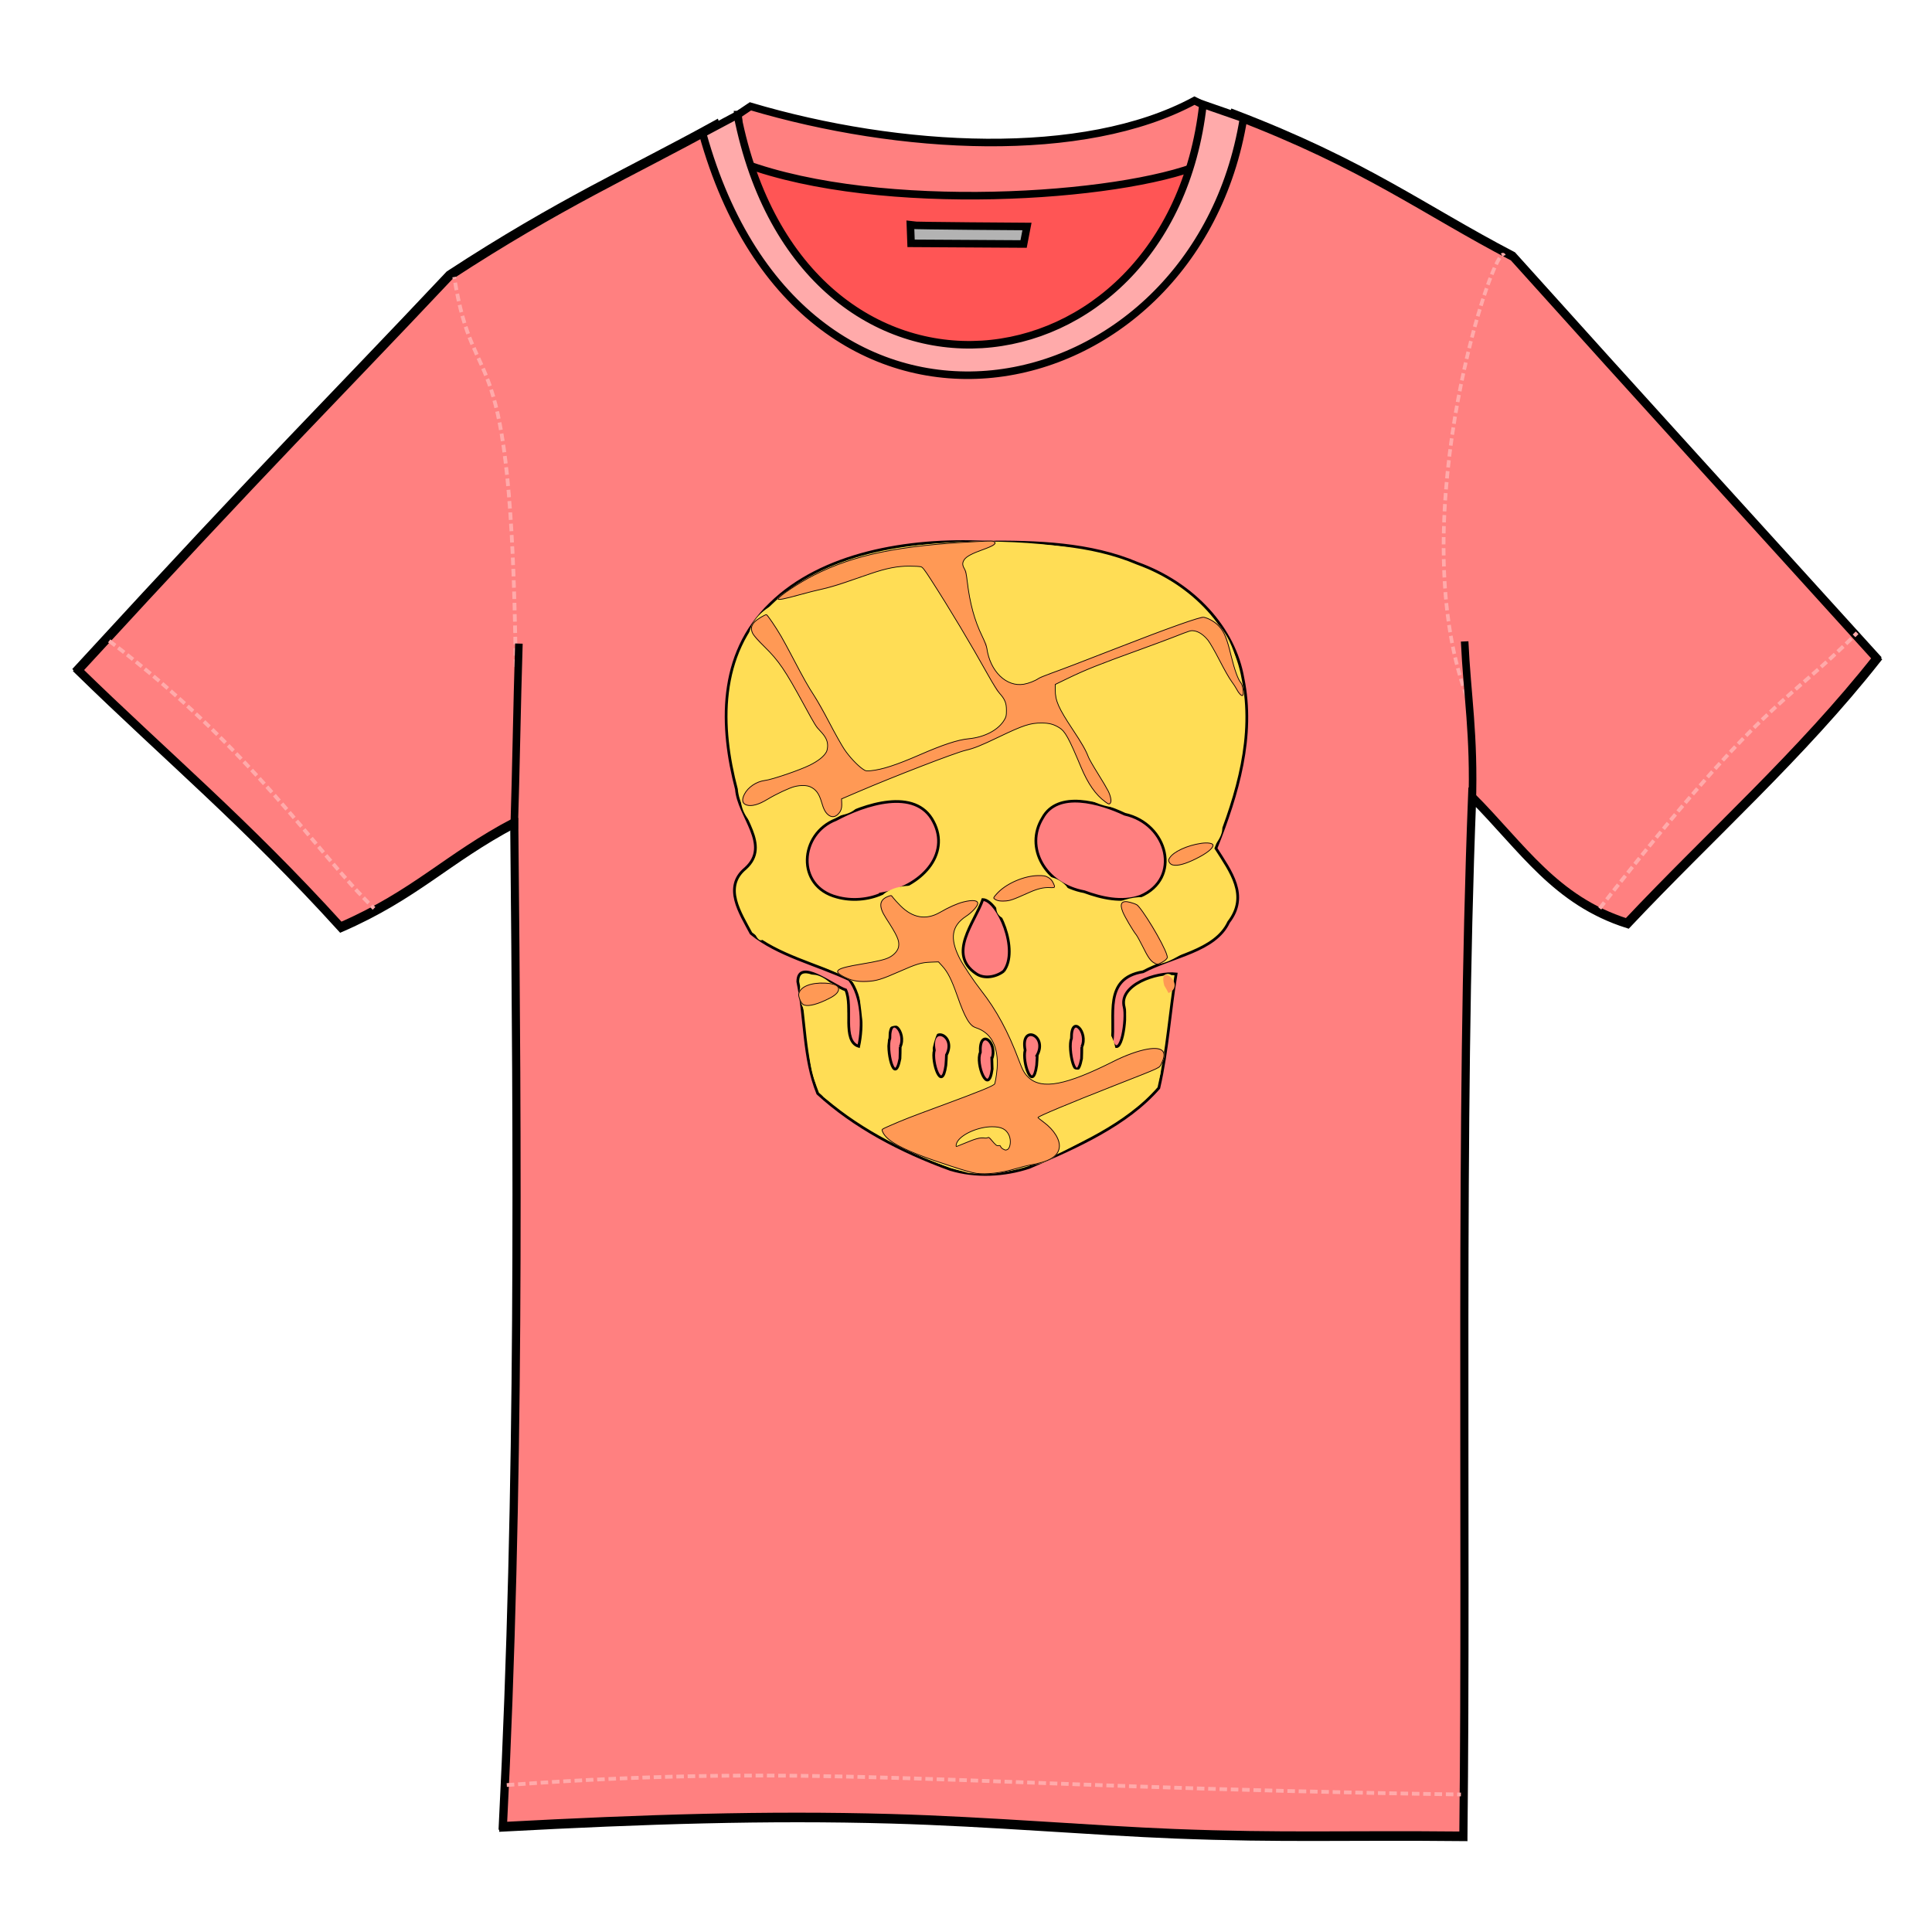 <?xml version="1.0" encoding="UTF-8" standalone="no"?>
<svg
   xmlns:dc="http://purl.org/dc/elements/1.1/"
   xmlns:cc="http://creativecommons.org/ns#"
   xmlns:rdf="http://www.w3.org/1999/02/22-rdf-syntax-ns#"
   xmlns:svg="http://www.w3.org/2000/svg"
   xmlns="http://www.w3.org/2000/svg"
   xmlns:sodipodi="http://sodipodi.sourceforge.net/DTD/sodipodi-0.dtd"
   xmlns:inkscape="http://www.inkscape.org/namespaces/inkscape"
   cursor="default"
   viewBox="0 0 256 256"
   version="1.1"
   id="svg27"
   sodipodi:docname="Skull_shirt.svg"
   inkscape:version="0.92.3 (2405546, 2018-03-11)">
  <defs
     id="defs31" />
  <sodipodi:namedview
     pagecolor="#ffffff"
     bordercolor="#666666"
     borderopacity="1"
     objecttolerance="10"
     gridtolerance="10"
     guidetolerance="10"
     inkscape:pageopacity="0"
     inkscape:pageshadow="2"
     inkscape:window-width="1920"
     inkscape:window-height="1017"
     id="namedview29"
     showgrid="false"
     inkscape:zoom="2.6074563"
     inkscape:cx="47.053089"
     inkscape:cy="122.38629"
     inkscape:window-x="1912"
     inkscape:window-y="-8"
     inkscape:window-maximized="1"
     inkscape:current-layer="svg27" />
  <g
     id="patternLayer"
     display="inline">
    <path
       d="M193.866 243.187c-15.915-.16-23.765.226-38.261-.34-10.627-.414-24.635-1.623-37.604-1.987-16.483-.462-32.533.055-51.415 1.064 2.272-44.78 1.937-89.503 1.516-133.011-8.91 4.708-13.089 9.51-22.981 13.813-12.538-13.821-23.245-22.757-34.85-34.092 26.31-28.64 32.83-34.85 49.244-52.276 14.647-9.572 24.01-13.668 35.315-19.902 14.17 45.805 55.74 37.79 68.64-1.428 17.423 6.647 25.002 12.563 36.962 18.805 17.706 19.702 32.19 35.565 48.235 53.285-10.017 12.712-22.055 23.403-33.083 35.103-9.53-3.027-13.836-9.97-20.56-16.744-1.683 42.805-.686 95.208-1.158 137.71z"
       id="path2"
       stroke="#000"
       fill-rule="evenodd"
       fill="#ff8080" />
  </g>
  <g
     id="g25">
    <path
       fill="#f55"
       fill-rule="evenodd"
       stroke="#000"
       d="M97.035 20.719c25.609 56.27 66.686 11.482 64.65-1.137z"
       id="path5" />
    <path
       fill="#ff8080"
       fill-rule="evenodd"
       stroke="#000"
       d="M97.792 15.194l1.642-1.105c19.745 5.856 44.134 7.179 58.841-.757l5.114 2.525c1.82.976-1.642 3.47-4.21 5.921-10.837 4.457-42.409 6.563-60.544-.105-1.78-1.487-.42-3.21-.843-6.479z"
       id="path7" />
    <path
       fill="none"
       stroke="#000"
       d="M193.946 243.457c-15.914-.16-23.764.226-38.26-.34-10.628-.413-24.635-1.623-37.605-1.986-16.483-.462-32.532.054-51.414 1.064 2.271-44.781 1.936-89.504 1.515-133.012-8.91 4.708-13.088 9.51-22.98 13.814-12.539-13.822-23.245-22.758-34.85-34.093 26.31-28.64 32.829-34.85 49.244-52.276 14.646-9.572 24.01-13.668 35.315-19.902 14.169 45.806 55.74 37.79 68.64-1.427 17.423 6.646 25.002 12.563 36.961 18.804 17.706 19.703 32.191 35.565 48.235 53.286-10.017 12.711-22.054 23.402-33.082 35.102-9.53-3.027-13.837-9.97-20.56-16.744-1.683 42.805-.686 95.208-1.159 137.71z"
       id="path9" />
    <path
       fill="#faa"
       fill-rule="evenodd"
       stroke="#000"
       d="M93.102 17.688c13.316 48.14 65.258 37.497 71.668-1.999l-5.37-1.863c-4.405 39.456-53.108 44.894-61.694 1.412z"
       id="path11" />
    <path
       fill="none"
       stroke="#faa"
       stroke-dasharray="1,.5"
       stroke-width=".5"
       d="M68.337 88.375c-.564-46.362-5.43-34.49-8.15-51.669"
       id="path13" />
    <path
       fill="none"
       stroke="#000"
       d="M68.127 109.804c.25-7.76.37-16.247.63-24.526"
       id="path15" />
    <path
       fill="none"
       stroke="#faa"
       stroke-dasharray=".973,.487"
       stroke-width=".487"
       d="M194.326 92.247c-8.714-23.918 3.984-60.994 4.952-58.372"
       id="path17" />
    <path
       fill="none"
       stroke="#000"
       d="M195.073 106.615c.295-9.365-.667-14.417-1-21.625"
       id="path19" />
    <path
       fill="none"
       stroke="#faa"
       stroke-dasharray="1,.5"
       stroke-width=".5"
       d="M14.472 84.92c18.96 14.317 27.322 27.932 35.09 35.447M67.15 236.528c41.954-3.03 58.801.246 126.429 1.25M211.972 120.367c21.859-28.024 24.555-26.847 34.107-36.518"
       id="path21" />
    <path
       fill="#b3b3b3"
       fill-rule="evenodd"
       stroke="#000"
       d="M120.633 29.831c.446.09 15.446.18 15.446.18l-.446 2.32-14.911-.089z"
       id="path23" />
  </g>
  <path
     style="fill:#ffdd55;stroke-width:0.363;stroke:#000000;stroke-opacity:1"
     d="m 125.91,154.95 c -6.565,-2.379 -12.748,-5.653 -17.556,-10.056 -1.929,-4.774 -1.612,-9.898 -2.641,-14.818 0.021,-3.233 4.705,0.571 6.351,1.098 0.992,2.175 -0.531,6.787 1.718,7.47 0.59,-2.708 0.492,-6.586 -1.239,-8.838 -4.322,-2.028 -9.473,-3.206 -13.024,-6.13 -1.418,-2.679 -3.744,-6.128 -0.743,-8.604 3.457,-3.115 -0.934,-6.892 -1.194,-10.497 -2.143,-8.171 -2.514,-17.822 4.504,-24.561 6.844,-6.704 18.194,-8.658 28.408,-8.186 6.879,-0.068 13.985,0.169 20.232,2.82 7.493,2.712 12.836,8.635 13.972,15.248 1.567,7.607 -0.696,15.312 -3.581,22.512 1.937,3.068 4.4,6.259 1.685,9.782 -1.8,3.871 -7.504,4.52 -11.337,6.572 -5.35,0.862 -3.632,5.938 -4.116,9.297 1.214,2.483 1.987,-3.163 1.612,-4.607 -0.774,-2.951 4.285,-4.691 6.876,-4.397 -0.832,4.99 -1.135,10.118 -2.285,15.106 -4.227,4.863 -10.845,7.804 -17.157,10.515 -3.303,1.1 -7.116,1.295 -10.485,0.273 z m 5.515,-14.639 c 0.82,-2.244 -1.693,-4.18 -1.525,-0.863 -0.686,1.469 1.081,5.964 1.565,2.202 -0.008,-0.447 -0.025,-0.893 -0.041,-1.339 z m -6.015,-0.519 c 1.403,-2.636 -2.281,-4.142 -1.609,-0.634 -0.421,1.502 1.004,5.798 1.529,2 0.041,-0.455 0.063,-0.91 0.08,-1.366 z m 12.031,0 c 1.403,-2.636 -2.281,-4.142 -1.609,-0.634 -0.421,1.502 1.004,5.798 1.529,2 0.041,-0.455 0.063,-0.91 0.081,-1.366 z m -18.161,-1.067 c 0.903,-1.933 -1.406,-4.445 -1.371,-1.141 -0.545,1.319 0.599,6.549 1.34,2.688 0.026,-0.516 0.029,-1.032 0.031,-1.548 z m 24.062,0 c 0.903,-1.933 -1.406,-4.445 -1.371,-1.141 -0.545,1.319 0.599,6.549 1.34,2.688 0.026,-0.516 0.029,-1.032 0.031,-1.548 z m -10.352,-10.039 c 2.114,-2.732 -0.753,-9.423 -2.765,-9.489 -1.066,3.053 -4.771,7.216 -0.869,9.833 1.097,0.745 2.682,0.405 3.634,-0.344 z M 116.821,118.434 c 5.265,-0.928 9.168,-5.229 6.869,-9.556 -2.364,-4.609 -9.214,-2.285 -12.937,-0.276 -4.828,1.87 -5.333,8.842 0.146,10.267 1.934,0.537 4.134,0.366 5.923,-0.434 z m 34.26,0.331 c 5.532,-2.345 3.672,-9.614 -2.04,-10.876 -3.245,-1.533 -8.898,-3.204 -10.904,0.502 -2.392,3.884 0.319,8.8 5.534,9.766 2.282,0.839 4.995,1.47 7.411,0.608 z"
     id="path829"
     inkscape:connector-curvature="0" />
  <path
     style="fill:#ffd42a;stroke-width:0.363;fill-opacity:0"
     d="m 125.978,154.869 c -6.246,-2.331 -12.139,-5.407 -16.992,-9.406 -2.566,-4.108 -1.686,-8.906 -2.89,-13.306 -1.172,-2.726 1.708,-4.042 4.036,-1.981 3.952,1.009 1.397,5.179 2.563,7.653 1.76,3.869 1.686,-3.208 1.188,-4.849 0.859,-4.732 -7.072,-4.589 -10.379,-7.021 -4.64,-1.49 -7.032,-6.392 -5.212,-10.129 3.498,-2.371 1.462,-5.398 0.371,-8.25 -3.005,-8.638 -3.853,-18.696 2.425,-26.532 6.562,-7.315 18.396,-9.237 28.869,-9.365 10.072,-0.121 21.175,1.42 28.485,7.57 7.199,6.478 7.686,15.922 5.559,24.087 -0.774,3.203 -1.916,6.339 -3.24,9.416 3.744,3.224 3.846,7.691 0.627,11.227 -3.419,2.656 -8.28,3.712 -12.31,5.684 -2.768,1.991 -1.545,6.605 -1.575,9.669 3.292,-1.978 -0.129,-6.53 2.692,-8.742 2.132,-0.956 7.072,-2.713 5.06,1.091 -0.732,4.454 -0.628,9.062 -2.523,13.339 -4.12,3.857 -9.52,6.736 -15.07,9.043 -3.613,1.349 -7.877,2.058 -11.685,0.8 z m 5.453,-11.423 c 0.416,-1.629 1.84,-6.908 -1.694,-5.812 0.223,1.449 -1.71,6.556 1.694,5.812 z m -5.935,-1.199 c 0.44,-1.456 0.745,-7.588 -1.87,-4.626 -0.234,0.986 -0.752,7.769 1.87,4.626 z m 12.346,-2.213 c 1.497,-1.641 -2.15,-5.417 -1.883,-1.701 -0.975,1.516 0.726,7.153 1.826,2.943 0.025,-0.414 0.04,-0.828 0.057,-1.242 z m -18.562,-1.285 c 1.298,-2.566 -2.282,-4.369 -1.781,-0.793 -0.648,1.386 0.745,6.083 1.757,2.522 0.025,-0.576 0.021,-1.153 0.024,-1.729 z m 24.463,0 c 1.298,-2.566 -2.282,-4.369 -1.781,-0.793 -0.648,1.386 0.745,6.083 1.757,2.522 0.025,-0.576 0.021,-1.153 0.024,-1.729 z m -11.15,-9.662 c 3.629,-3.074 -0.493,-7.45 -1.73,-10.663 -2.033,2.24 -3.65,6.09 -3.426,9.052 0.596,1.798 3.231,2.913 5.155,1.611 z m -13.861,-11.245 c 5.227,-1.069 6.935,-6.389 4.502,-9.979 -3.748,-3.879 -10.84,-0.679 -14.413,1.871 -3.871,2.923 -2.079,9.652 3.799,9.46 2.138,0.007 4.231,-0.553 6.113,-1.352 z m 33.302,0.574 c 5.322,-3.263 1.739,-10.02 -4.056,-11.106 -4.58,-2.949 -11.637,-0.802 -10.849,4.362 -0.327,4.502 5.306,6.645 9.835,7.463 1.721,0.24 3.581,0.07 5.07,-0.719 z"
     id="path827"
     inkscape:connector-curvature="0" />
  <path
     style="fill:#ffdd55;stroke-width:0.363;fill-opacity:1"
     d="m 128.302,155.416 c -7.325,-1.915 -13.626,-5.807 -19.165,-10.05 -2.713,-3.534 -1.449,-7.97 -2.736,-11.857 -1.239,-2.335 0.076,-6.187 3.533,-3.352 4.47,1.963 0.372,7.686 3.947,9.105 1.026,-2.632 -0.031,-5.783 -0.072,-8.618 -2.475,-1.918 -6.599,-3.179 -9.78,-4.72 -0.53,-2.978 2.23,-6.299 -0.199,-9.6 -0.981,-4.403 2.959,4.245 2.104,-0.345 0.72,-3.796 0.637,1.047 2.537,1.927 2.28,2.678 0.592,5.965 4.189,7.694 3.399,-1.195 5.646,-1.887 3.861,-5.024 -1.417,-2.924 6.001,-4.547 6.502,-1.76 1.339,3.428 7.6,-2.166 6.232,1.989 -1.776,2.878 -3.99,8.124 1.555,9.184 2.118,-0.762 4.68,-2.212 5.157,1.122 0.369,2.631 3.641,0.577 5.748,1.346 -2.045,-1.453 2.313,-6.448 0.767,-2.461 0.425,3.774 5.285,5.616 5.341,9.395 3.354,-1.212 -0.027,-5.403 2.329,-7.202 1.091,-0.566 2.938,2.408 3.398,-0.099 -1.746,-1.259 2.377,1.764 0.646,-0.961 -1.313,-2.761 2.478,-2.768 0.89,-0.043 -0.956,3.355 -0.592,6.769 -1.258,10.16 0.101,4.293 -4.889,6.416 -8.382,8.81 -4.926,2.873 -10.813,6.058 -17.145,5.362 z m 3.523,-14.891 c 1.588,-2.201 -2.611,-5.59 -2.355,-1.42 -0.752,1.534 0.751,6.79 2.27,3.125 0.047,-0.568 0.06,-1.137 0.084,-1.705 z m -6.41,2.592 c 0.557,-1.925 2.483,-6.561 -1.06,-6.446 -0.697,0.913 -2.27,7.266 1.06,6.446 z m 12.426,-3.512 c 1.605,-2.796 -3.135,-4.223 -2.321,-0.625 -0.763,1.504 1.119,6.292 2.304,2.748 0.061,-0.707 0.037,-1.415 0.018,-2.123 z m -18.149,1.853 c 0.036,-1.46 1.161,-6.862 -1.988,-5.252 0.337,1.299 -1.773,7.723 1.988,5.252 z m 24.051,-2.706 c 0.788,-2.107 -1.564,-3.88 -1.276,-4.487 -1.042,-0.848 0.305,-1.947 -2.096,-1.051 -2.136,1.589 2.031,-0.092 0.69,1.993 0.807,1.757 -0.578,7.774 2.588,6.297 0.283,-0.906 -0.071,-1.838 0.093,-2.751 z m 8.445,-2.308 c -2.852,-1.496 1.284,1.517 0,0 z m -11.854,-0.154 c -1.236,-1.421 -0.337,1.171 0,0 z m 13.635,-0.656 c -1.402,-1.424 -1.573,1.392 0,0 z m -8.372,-0.744 c -1.343,-0.533 1.312,1.462 0,0 z m -13.357,-1.391 c -1.686,-2.377 0.991,2.441 0,0 z m 18.922,-0.491 c -1.236,-1.421 -0.337,1.171 0,0 z m -42.669,-7.089 c -1.707,-1.335 0.768,1.907 0,0 z m -1.45,-0.213 c -0.922,-2.927 -3.812,1.35 0,0 z m 1.037,-2.197 c -1.302,-1.436 -0.183,1.93 0,0 z m -1.833,-0.715 c -1.565,-0.789 -0.424,2.069 0,0 z m 1.04,-3.406 c 2.208,-2.355 -3.331,2.343 0,0 z m -1.04,-0.82 c -1.028,-1.393 -0.99,1.342 0,0 z m 46.118,9.212 c -0.844,-2.716 -4.48,-6.323 -4.024,-8.304 3.559,-1.433 7.159,-0.297 7.496,3.129 0.293,2.208 4.537,1.968 1.258,3.525 -1.356,0.814 -2.944,1.849 -4.73,1.65 z m -15.239,-1.027 c 0.957,-0.703 0.785,1.193 0,0 z m -37.116,-3.088 c -1.759,-2.479 2.444,-1.916 1.65,-4.576 1.276,-1.303 0.037,8.496 -1.65,4.576 z m 13.856,0.571 c 0.406,-1.679 0.706,-3.799 1.082,-0.849 -0.096,0.231 -0.574,1.318 -1.082,0.849 z m -10.95,-1.421 c 0.65,-1.914 0.71,2.161 0,0 z m 35.012,-0.329 c -1.638,-0.991 2.105,0.432 0.027,0.057 z m -27.27,-0.104 c 0.649,-1.576 2.299,-0.418 0,0 z m 21.352,-2.243 c -2.067,-3.356 5.543,-5.058 8.253,-3.536 4.131,2.422 -2.427,3.94 -4.283,4.634 -1.53,0.994 -4.058,0.904 -3.97,-1.099 z m 7.693,0.883 c 2.519,-1.139 -1.343,1.644 0,0 z m -41.21,-1.334 c 0.715,-3.481 0.707,2.019 -0.054,0.362 l 0.03,-0.201 z m 58.684,-0.136 c -1.258,-2.378 1.839,2.169 0,0 z m -1.679,-0.552 c 1.765,-0.507 -0.089,0.72 0,0 z m -1.287,-0.377 c 0.541,-1.001 0.914,0.862 0,0 z m -55.354,-1.883 c -1.797,-2.201 2.341,1.448 0,0 z m 2.33,-0.284 c -3.401,-0.758 -0.366,-2.409 0.089,-3.111 0.267,-1.485 0.509,-4.472 -1.285,-3.899 -2.941,-2.504 -2.445,-6.821 2.548,-6.492 3.827,-0.55 7.035,-3.057 4.042,-6.023 -2.442,-2.459 -3.03,-4.444 -5.759,-6.587 -2.03,-3.315 -2.957,-7.545 1.341,-10.058 6.412,-6.521 17.141,-8.33 26.864,-8.527 9.417,-0.097 19.552,0.995 27.153,5.933 -0.801,0.88 -4.283,-0.148 -5.445,0.207 -1.801,-0.239 -3.455,0.094 -4.649,-1.343 -3.127,0.899 -6.858,0.969 -9.086,2.245 0.364,-1.067 -1.929,1.371 -1.948,-0.926 -1.472,0.408 -1.893,2.837 -3.864,1.468 1.036,3.167 0.764,6.65 2.541,9.625 3.271,3.084 7.649,-1.555 11.349,-2.129 4.793,-1.873 9.552,-3.807 14.428,-5.534 4.374,2.434 4.492,7.422 5.321,11.298 -1.487,-0.293 -3.173,-5.248 -4.744,-7.242 -2.067,-1.853 -6.18,2.16 -9.345,2.31 -3.678,1.095 -8.353,2.927 -10.368,5.024 2.035,4.927 5.566,9.343 7.47,14.312 -4.17,-0.322 -6.87,-3.655 -6.704,-6.27 -0.831,-3.019 -3.646,-6.378 -7.493,-3.346 -6.918,2.595 -13.861,5.149 -20.659,7.952 3.023,2.277 -4.325,4.271 -5.181,1.089 -1.618,-0.416 -1.058,1.589 -3.016,1.03 -0.349,2.42 1.899,5.29 -2.132,5.922 -0.64,0.556 0.195,3.993 -1.47,3.073 z m 3.253,-4.447 c -1.054,-0.606 -0.812,1.036 0,0 z m -0.198,-1.555 c -0.596,-1.801 -0.524,2.64 0,0 z m 10.828,-9.607 c 3.658,-1.887 7.858,-3.009 11.825,-4.356 4.19,-0.139 7.866,-3.081 4.391,-6.095 -2.206,-3.838 -4.279,-7.739 -6.931,-11.391 -3.453,0.376 -5.698,1.764 -9.348,0.24 -3.749,1.385 -11.024,-0.425 -12.101,4.003 3.446,5.635 6.423,11.55 9.98,17.182 0.345,0.426 1.86,1.27 2.183,0.418 z m 9.464,14.899 c -0.542,-2.111 1.353,1.305 0,0 z m 30.152,-2.182 c -0.846,-2.967 6.288,-4.198 7.268,-3.85 0.159,2.469 -5.456,6.734 -7.215,4.317 -0.018,-0.156 -0.035,-0.312 -0.053,-0.467 z m -47.636,-4.512 c 1.028,-1.393 0.99,1.342 0,0 z m 26.969,-29.069 c 0.425,-1.935 0.477,2.07 0,0 z m 8.647,-1.676 c 1.765,-0.507 -0.089,0.72 0,0 z"
     id="path819"
     inkscape:connector-curvature="0" />
  <path
     style="fill:#ff9955;stroke-width:0.363"
     d="m 128.123,155.284 c -3.634,-1.28 -11.081,-3.281 -11.315,-5.671 4.79,-2.269 10.122,-3.73 14.937,-5.9 0.69,-2.66 0.825,-6.859 -2.924,-7.644 -2.254,-2.573 -1.881,-6.244 -4.462,-8.539 -4.07,-0.596 -7.445,3.903 -11.823,2.262 -5.025,-1.973 3.34,-1.902 5.147,-2.897 4.719,-2.258 -4.505,-6.958 0.463,-8.314 1.385,2.113 3.802,4.13 6.921,1.972 2.091,-1.36 6.665,-2.255 3.395,0.625 -4.358,2.334 -0.902,6.492 0.934,9.225 2.848,3.359 4.66,7.148 6.01,11.059 1.955,4.481 8.393,0.857 11.703,-0.625 2.182,-1.39 9.461,-3.952 6.498,0.677 -5.299,2.217 -10.867,4.137 -16.072,6.56 3.866,2.437 4.306,5.902 -1.43,6.368 -2.484,0.869 -5.306,1.548 -7.981,0.844 z m 5.665,-3.438 c 0.769,-4.537 -7.231,-2.013 -7.095,0.076 1.48,-0.618 3.376,-1.579 4.019,-1.093 0.663,-0.747 0.969,1.439 1.837,0.873 0.18,0.656 0.996,0.94 1.24,0.143 z m -27.384,-18.645 c -3.336,-3.909 7.879,-3.77 3.928,-1.065 -1.178,0.547 -2.485,1.377 -3.928,1.065 z m 47.876,-2.595 c -0.914,-3.247 2.992,-0.061 0.552,0.98 l -0.248,-0.466 z m -3.831,-6.787 c -1.058,-1.632 -3.956,-5.804 0.367,-3.929 1.628,2.176 3.268,4.829 3.979,7.019 -2.566,2.777 -3.191,-1.965 -4.345,-3.089 z m -18.859,-4.746 c 0.691,-2.134 8.056,-5.059 8.199,-1.364 -3.082,-0.739 -5.802,2.997 -8.199,1.364 z m 23.181,-5.097 c 0.801,-2.375 9.563,-3.567 4.414,-0.481 -0.95,0.461 -4.056,2.208 -4.414,0.481 z m -45.859,-7.333 c -0.931,-4.648 -5.371,-1.8 -8.039,-0.189 -4.499,1.621 -2.196,-3.27 0.896,-3.1 3.743,-1.25 11.02,-2.904 6.426,-6.924 -2.051,-3.391 -3.501,-6.957 -6.185,-10.047 -1.999,-1.742 -4.256,-3.475 -0.394,-5.014 2.416,3.082 3.944,7.147 6.142,10.573 2.426,3.282 3.363,7.95 7.032,10.221 4.712,-0.39 8.453,-3.421 13.072,-4.278 4.296,-0.151 7.466,-3.36 4.17,-6.388 -3.062,-5.521 -6.257,-10.996 -9.796,-16.324 -4.952,-0.891 -9.282,2.359 -14.023,3.072 -2.127,0.426 -7.953,2.634 -3.63,-0.136 7.386,-5.293 17.684,-6.163 27.085,-6.475 1.636,1.245 -5.965,1.294 -3.611,4.062 0.284,3.333 0.913,6.666 2.691,9.676 0.158,3.186 2.915,7.198 7.136,4.315 7.189,-2.577 14.115,-5.633 21.419,-7.998 4.548,1.011 3.124,6.139 5.25,8.873 0.685,2.203 -0.166,2.234 -0.978,0.241 -2.069,-2.046 -2.904,-7.473 -5.91,-7.201 -5.851,2.475 -12.225,4.153 -17.75,7.106 -0.64,3.411 3.392,6.476 4.423,9.802 0.787,1.66 4.023,5.637 2.6,6.122 -3.782,-2.346 -3.801,-6.721 -6.139,-9.872 -3.984,-3.093 -9.003,2.244 -13.475,2.827 -5.338,1.986 -10.647,4.033 -15.803,6.321 0.562,2.164 -1.741,3.672 -2.609,0.734 z"
     id="path817"
     inkscape:connector-curvature="0" />
  <path
     style="opacity:1;fill:#ff9955;fill-opacity:1;stroke:#000000;stroke-width:0.096;stroke-opacity:1"
     d="m 109.725,107.949 c -0.37,-0.311 -0.591,-0.737 -0.865,-1.666 -0.332,-1.128 -0.737,-1.679 -1.488,-2.024 -0.478,-0.22 -1.305,-0.232 -2.095,-0.031 -0.7,0.178 -2.442,0.996 -3.559,1.67 -1.21,0.731 -2.13,0.984 -2.787,0.767 -0.577,-0.19 -0.675,-0.665 -0.292,-1.42 0.476,-0.94 1.591,-1.688 2.728,-1.831 0.964,-0.121 4.634,-1.375 5.947,-2.032 1.139,-0.57 1.877,-1.163 2.197,-1.763 0.087,-0.163 0.153,-0.516 0.153,-0.815 -3.9e-4,-0.659 -0.262,-1.188 -0.948,-1.913 -0.616,-0.652 -0.692,-0.774 -2.156,-3.456 -2.554,-4.682 -3.339,-5.838 -5.241,-7.718 -0.817,-0.808 -1.442,-1.511 -1.569,-1.766 -0.297,-0.594 -0.221,-1.069 0.246,-1.548 0.331,-0.339 1.334,-0.953 1.556,-0.953 0.121,0 1.251,1.659 1.959,2.876 0.291,0.501 0.994,1.795 1.56,2.876 1.452,2.771 1.991,3.725 2.812,4.986 0.395,0.606 1.315,2.241 2.044,3.632 0.729,1.391 1.603,2.945 1.941,3.452 0.646,0.969 1.729,2.133 2.441,2.622 0.399,0.275 0.457,0.287 1.076,0.23 1.474,-0.137 3.372,-0.753 6.466,-2.099 3.146,-1.369 5.056,-1.995 6.52,-2.138 2.118,-0.207 3.928,-1.167 4.711,-2.498 0.245,-0.416 0.275,-0.558 0.275,-1.283 0,-0.957 -0.201,-1.45 -0.916,-2.246 -0.24,-0.267 -0.906,-1.328 -1.479,-2.356 -2.342,-4.199 -5.169,-8.919 -7.608,-12.701 -0.841,-1.304 -1.103,-1.642 -1.323,-1.705 -0.151,-0.043 -0.835,-0.08 -1.521,-0.083 -1.586,-0.007 -3.047,0.277 -5.179,1.006 -0.843,0.288 -2.352,0.806 -3.354,1.15 -1.002,0.344 -2.361,0.74 -3.02,0.88 -0.659,0.14 -2.03,0.485 -3.046,0.768 -1.916,0.534 -2.802,0.708 -2.802,0.551 0,-0.312 2.711,-2.125 4.673,-3.125 5.36,-2.732 11.365,-3.975 21.682,-4.486 1.955,-0.097 2.159,-0.092 2.301,0.052 0.144,0.147 0.137,0.175 -0.099,0.38 -0.14,0.122 -0.766,0.402 -1.39,0.623 -1.453,0.513 -2.223,0.926 -2.5,1.339 -0.277,0.415 -0.275,0.709 0.009,1.2 0.176,0.303 0.263,0.695 0.386,1.734 0.338,2.855 0.96,5.133 1.964,7.191 0.325,0.665 0.59,1.353 0.629,1.63 0.431,3.058 2.597,5.153 4.91,4.751 0.643,-0.112 1.481,-0.439 1.932,-0.754 0.142,-0.1 0.885,-0.407 1.649,-0.684 1.788,-0.647 3.634,-1.353 8.485,-3.243 7.264,-2.831 11.341,-4.279 11.787,-4.185 0.634,0.133 1.463,0.616 1.961,1.143 0.722,0.763 1.063,1.584 1.636,3.934 0.456,1.87 0.92,3.161 1.292,3.594 0.268,0.312 0.445,1.556 0.24,1.683 -0.148,0.091 -0.514,-0.285 -0.775,-0.796 -0.124,-0.242 -0.447,-0.739 -0.718,-1.105 -0.272,-0.366 -0.977,-1.606 -1.567,-2.756 -0.59,-1.15 -1.275,-2.342 -1.522,-2.65 -0.562,-0.7 -1.221,-1.151 -1.813,-1.241 -0.494,-0.075 -0.398,-0.104 -2.898,0.872 -0.765,0.298 -2.62,0.988 -4.123,1.533 -5.782,2.096 -7.338,2.715 -9.804,3.907 l -1.606,0.776 v 0.741 c 0,1.421 0.42,2.374 2.301,5.219 1.251,1.893 1.745,2.758 2.09,3.661 0.097,0.254 0.661,1.239 1.254,2.188 0.593,0.949 1.211,1.997 1.374,2.327 0.355,0.72 0.458,1.454 0.232,1.641 -0.129,0.107 -0.221,0.075 -0.621,-0.218 -1.281,-0.94 -2.292,-2.391 -3.235,-4.642 -1.615,-3.857 -2.091,-4.716 -2.872,-5.19 -0.766,-0.464 -1.316,-0.608 -2.346,-0.612 -1.497,-0.006 -2.397,0.289 -5.667,1.855 -2.432,1.165 -3.221,1.482 -4.395,1.763 -1.42,0.341 -9.435,3.434 -14.242,5.497 l -2.193,0.941 0.023,0.574 c 0.028,0.688 -0.091,1.04 -0.492,1.456 -0.391,0.406 -0.877,0.428 -1.314,0.06 z"
     id="path961"
     inkscape:connector-curvature="0" />
  <path
     style="opacity:1;fill:#ff9955;fill-opacity:1;stroke:#000000;stroke-width:0.096;stroke-opacity:1"
     d="m 129.296,155.464 c -0.809,-0.101 -5.157,-1.508 -7.576,-2.452 -2.956,-1.154 -4.407,-2.098 -4.796,-3.12 -0.096,-0.253 -0.088,-0.259 0.928,-0.705 1.866,-0.818 2.621,-1.114 6.49,-2.542 5.647,-2.084 7.395,-2.797 7.471,-3.048 0.153,-0.499 0.343,-1.972 0.343,-2.658 0,-2.54 -0.946,-4.131 -2.827,-4.754 -0.863,-0.286 -1.439,-1.269 -2.493,-4.254 -0.755,-2.139 -1.244,-3.113 -1.961,-3.904 l -0.522,-0.577 -1.06,0.044 c -1.25,0.052 -1.812,0.221 -4.123,1.239 -2.407,1.06 -3.064,1.256 -4.385,1.308 -1.263,0.049 -2.032,-0.119 -3.081,-0.675 -1.374,-0.729 -0.877,-1.066 2.378,-1.611 2.288,-0.383 3.236,-0.614 3.811,-0.927 0.643,-0.35 1.102,-0.903 1.18,-1.419 0.116,-0.776 -0.173,-1.423 -1.682,-3.764 -1.005,-1.56 -0.899,-2.437 0.349,-2.888 0.357,-0.129 0.362,-0.127 0.599,0.195 0.131,0.179 0.573,0.66 0.981,1.07 1.62,1.626 3.401,1.926 5.212,0.88 1.132,-0.655 2.315,-1.183 3.085,-1.378 1.324,-0.336 2.052,-0.226 1.918,0.29 -0.099,0.379 -0.813,1.125 -1.525,1.595 -1.915,1.262 -2.182,2.914 -0.889,5.507 0.444,0.891 1.911,3.093 2.911,4.37 1.992,2.544 3.565,5.448 4.945,9.133 0.54,1.441 0.772,1.855 1.326,2.366 1.765,1.627 4.943,1.023 11.213,-2.132 1.633,-0.822 3.3,-1.424 4.525,-1.636 1.99,-0.343 2.643,0.295 1.882,1.84 -0.35,0.711 0.272,0.415 -6.332,3.013 -5.992,2.356 -10.079,4.067 -10.06,4.211 0.004,0.032 0.357,0.317 0.784,0.634 1.373,1.019 2.19,2.364 2.041,3.359 -0.178,1.19 -1.338,1.866 -3.983,2.323 -0.29,0.05 -1.063,0.249 -1.717,0.442 -2.017,0.594 -3.884,0.814 -5.363,0.629 z m 4.152,-3.123 c 0.43,-0.165 0.571,-1.221 0.255,-1.906 -0.38,-0.823 -1.009,-1.138 -2.264,-1.135 -1.729,0.005 -3.848,0.894 -4.544,1.908 -0.181,0.264 -0.278,0.713 -0.153,0.713 0.027,0 0.555,-0.213 1.175,-0.473 1.362,-0.572 1.909,-0.717 2.464,-0.655 0.234,0.026 0.467,0.003 0.522,-0.053 0.07,-0.07 0.195,0.01 0.414,0.266 0.65,0.761 0.748,0.84 0.988,0.794 0.166,-0.032 0.248,0.006 0.288,0.134 0.031,0.098 0.172,0.241 0.314,0.318 0.298,0.162 0.333,0.168 0.54,0.088 z"
     id="path963"
     inkscape:connector-curvature="0" />
  <path
     style="opacity:1;fill:#ff9955;fill-opacity:1;stroke:#000000;stroke-width:0.096;stroke-opacity:1"
     d="m 132.038,119.265 c -0.198,-0.085 -0.36,-0.221 -0.36,-0.301 0,-0.08 0.293,-0.434 0.651,-0.785 1.23,-1.208 3.462,-2.133 5.198,-2.153 0.804,-0.009 0.961,0.017 1.342,0.229 0.302,0.168 0.496,0.368 0.647,0.667 0.346,0.686 0.32,0.728 -0.447,0.691 -0.795,-0.038 -1.581,0.147 -2.645,0.621 -2.274,1.015 -2.569,1.118 -3.308,1.152 -0.512,0.024 -0.822,-0.011 -1.079,-0.121 z"
     id="path965"
     inkscape:connector-curvature="0" />
  <path
     style="opacity:1;fill:#ff9955;fill-opacity:1;stroke:#000000;stroke-width:0.096;stroke-opacity:1"
     d="m 152.911,127.581 c -0.479,-0.292 -0.795,-0.747 -1.495,-2.156 -0.366,-0.736 -0.769,-1.461 -0.895,-1.612 -0.373,-0.444 -1.485,-2.341 -1.741,-2.972 -0.464,-1.141 -0.152,-1.564 0.945,-1.282 0.328,0.084 0.727,0.228 0.886,0.32 0.658,0.38 3.565,5.202 3.989,6.619 0.112,0.372 0.104,0.416 -0.103,0.637 -0.237,0.252 -0.926,0.623 -1.156,0.622 -0.076,-2e-4 -0.269,-0.08 -0.429,-0.178 z"
     id="path967"
     inkscape:connector-curvature="0" />
  <path
     style="opacity:1;fill:#ff9955;fill-opacity:1;stroke:#000000;stroke-width:0.096;stroke-opacity:1"
     d="m 155.385,114.608 c -0.192,-0.052 -0.364,-0.187 -0.45,-0.354 -0.126,-0.243 -0.122,-0.298 0.044,-0.57 0.498,-0.819 2.325,-1.666 4.177,-1.936 0.863,-0.126 1.573,-0.015 1.573,0.247 0,0.423 -0.82,1.075 -2.253,1.79 -1.41,0.704 -2.481,0.989 -3.091,0.823 z"
     id="path969"
     inkscape:connector-curvature="0" />
  <path
     style="opacity:1;fill:#ff9955;fill-opacity:1;stroke:#000000;stroke-width:0.096;stroke-opacity:1"
     d="m 106.401,133.085 c -0.292,-0.204 -0.636,-1.06 -0.562,-1.397 0.207,-0.945 1.565,-1.499 3.469,-1.417 1.413,0.061 2.011,0.419 1.751,1.048 -0.163,0.393 -0.665,0.756 -1.706,1.232 -1.439,0.658 -2.503,0.851 -2.953,0.535 z"
     id="path971"
     inkscape:connector-curvature="0" />
</svg>
